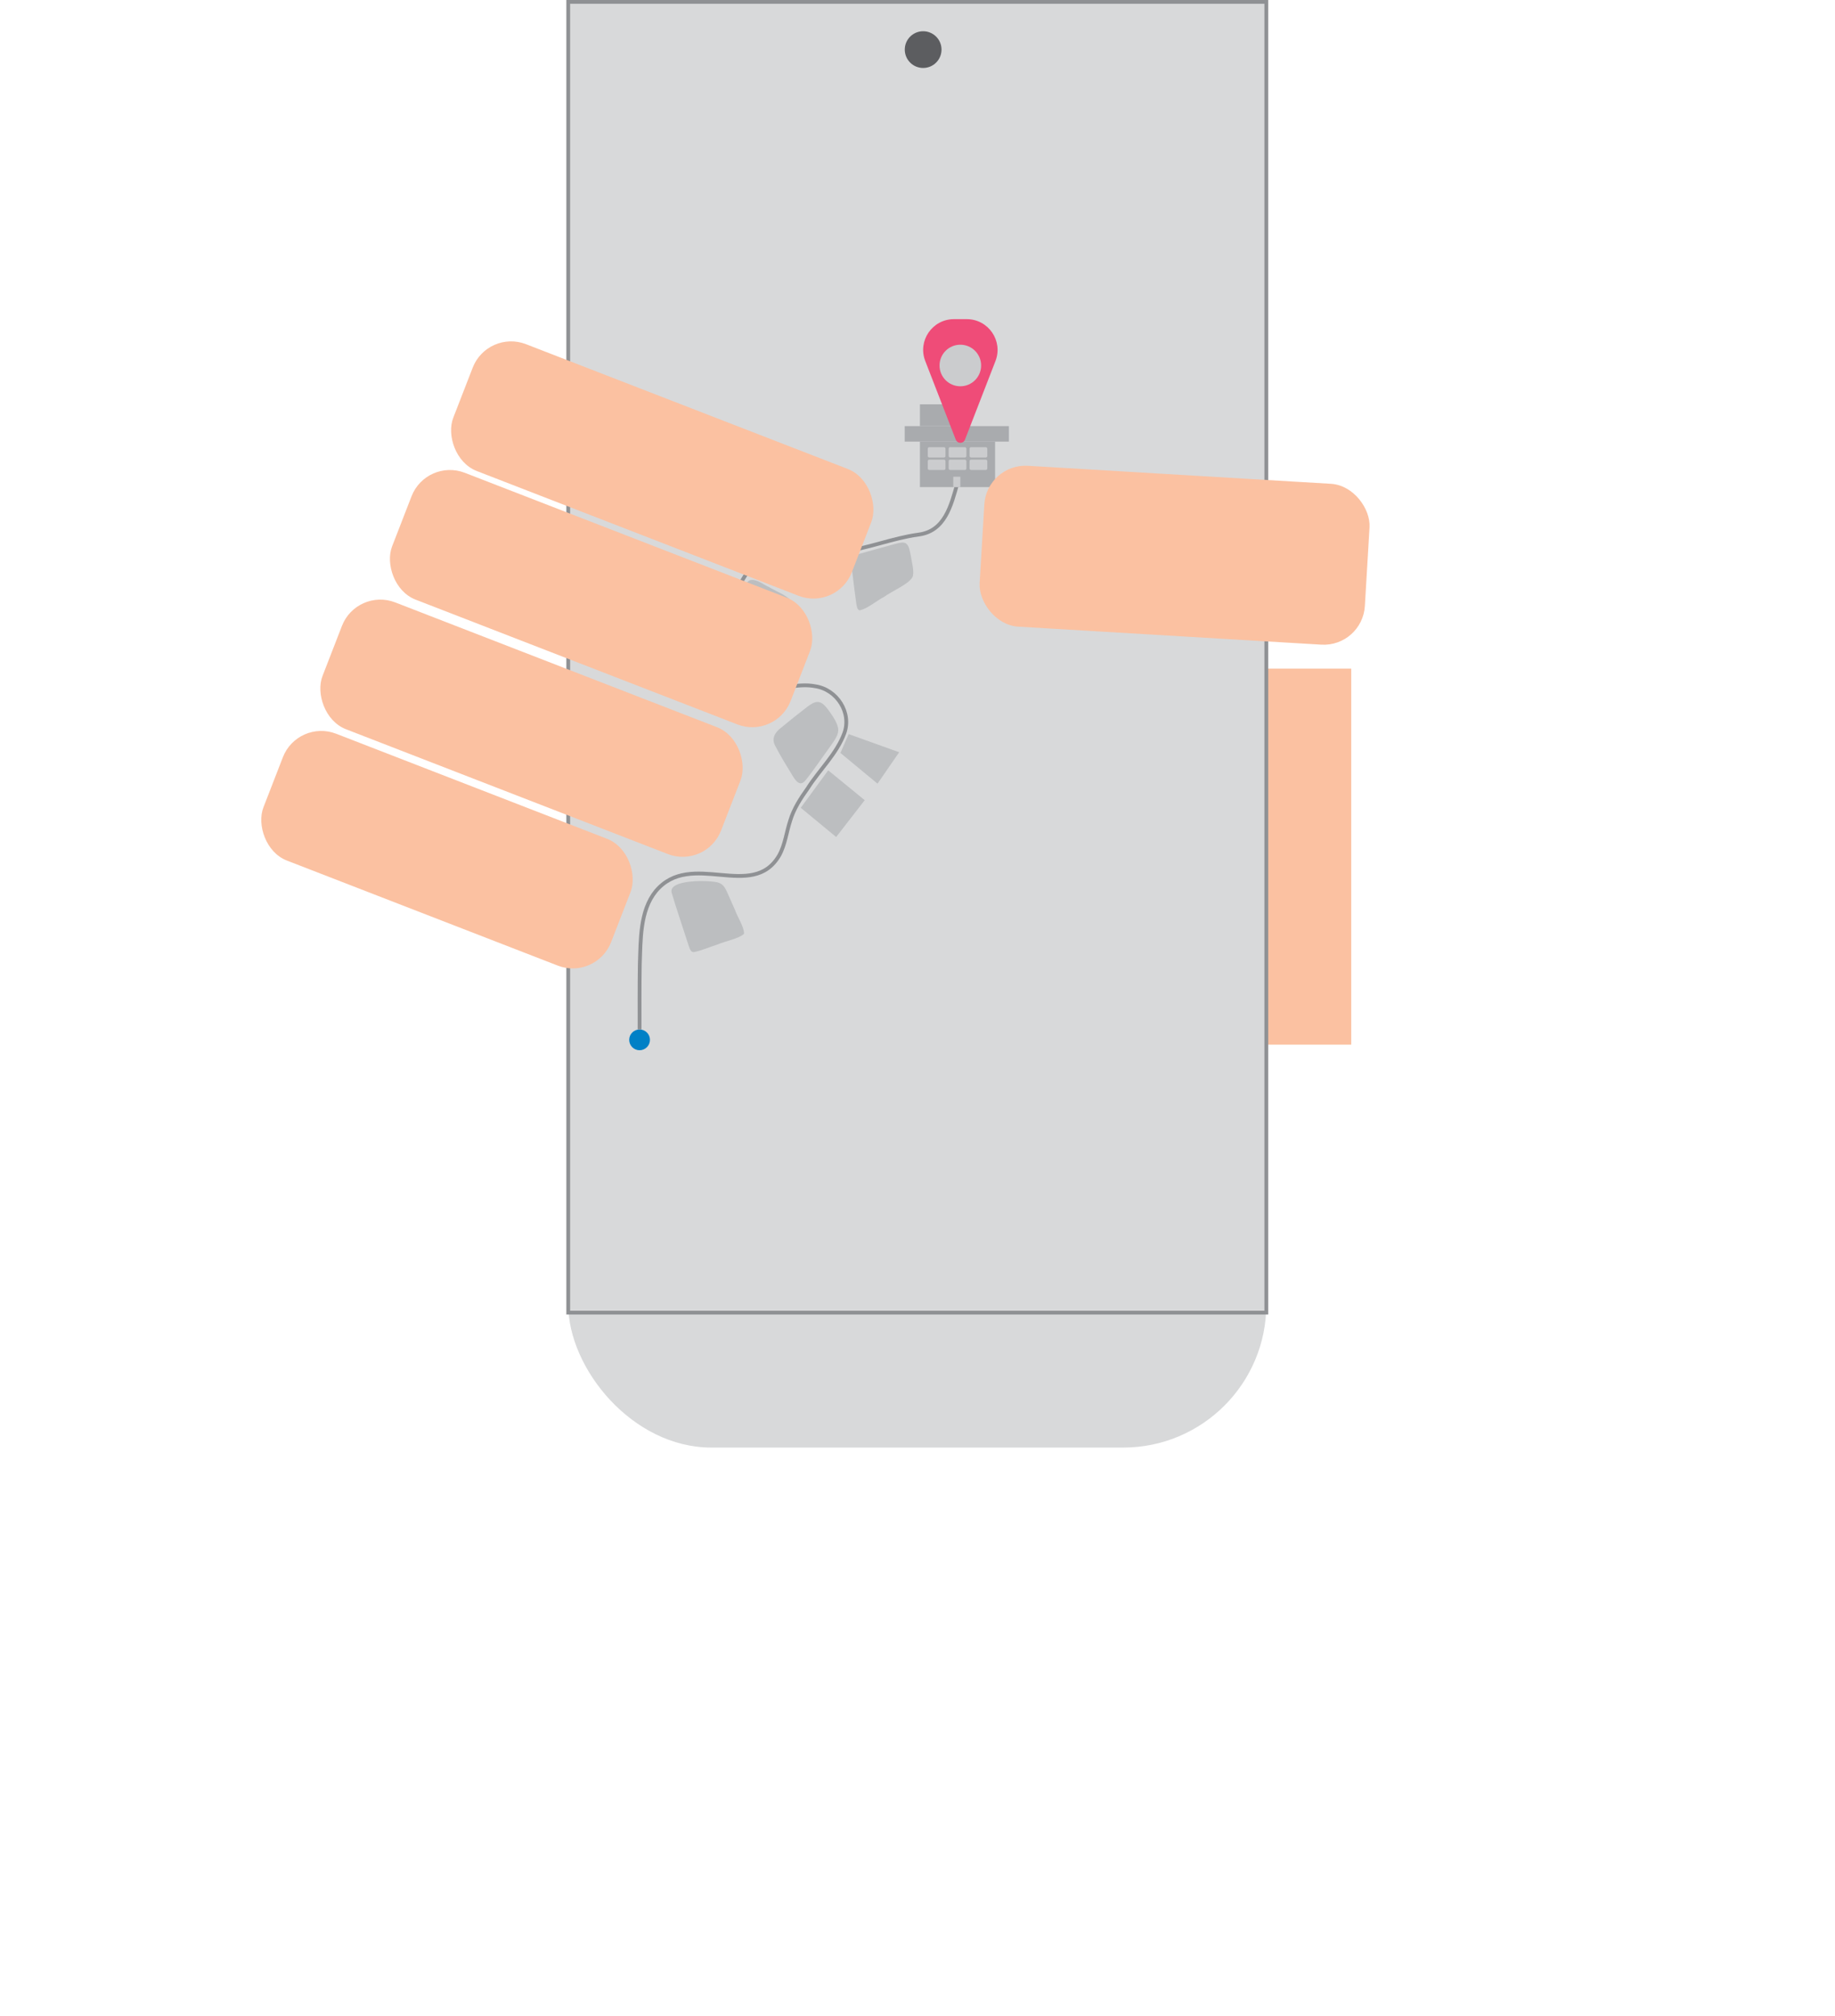 <?xml version="1.0" encoding="UTF-8"?>
<svg id="Layer_2" data-name="Layer 2" xmlns="http://www.w3.org/2000/svg"
     viewBox="0 0 484.56 532.39">
    <defs>
        <style>
            .cls-1 {
            fill: #0080c6;
            }

            .cls-2 {
            fill: none;
            }

            .cls-2, .cls-3 {
            stroke: #8f9194;
            stroke-miterlimit: 10;
            }

            .cls-3, .cls-4 {
            fill: #d8d9da;
            }

            .cls-5 {
            fill: #a9abae;
            }

            .cls-6 {
            fill: #ef4c78;
            }

            .cls-7 {
            fill: #fbc1a1;
            }

            .cls-8 {
            fill: #cbccce;
            }

            .cls-4 {
            filter: url(#drop-shadow-1);
            }

            .cls-9 {
            fill: #5c5d60;
            }

            .cls-10 {
            fill: #bcbec0;
            }
        </style>
        <filter id="drop-shadow-1" x="0" y="156.55" width="484.56" height="375.84" filterUnits="userSpaceOnUse">
            <feOffset dx="0" dy="50"/>
            <feGaussianBlur result="blur" stdDeviation="50"/>
            <feFlood flood-color="#231f20" flood-opacity=".4"/>
            <feComposite in2="blur" operator="in"/>
            <feComposite in="SourceGraphic"/>
        </filter>
    </defs>
    <g id="Layer_4" data-name="Layer 4">
        <g>
            <rect class="cls-4" x="150.05" y="256.74" width="184.34" height="75.57" rx="37.79" ry="37.79"/>
            <rect class="cls-7" x="293.83" y="176.59" width="62.98" height="99.31"/>
            <rect class="cls-3" x="150.05" y=".5" width="184.34" height="346.17"/>
            <circle class="cls-9" cx="243.77" cy="13.1" r="4.85"/>
            <circle class="cls-1" cx="168.89" cy="274.63" r="2.74"/>
            <path class="cls-2"
                  d="M168.89,271.88c0-5.37-.03-11.61.06-17.16.24-6.46,0-14.17,4.22-19.36,9.26-11.07,25.51,2.74,32.58-9.43,1.58-2.82,1.92-6.19,2.93-9.23.92-3.08,2.7-5.82,4.63-8.53,3.1-4.88,7.59-9.01,9.63-14.48,2.02-5.47-1.94-11.57-7.62-12.44-4.87-.96-10.04,1.13-14.96,1.29-6.23.52-14.55-2.91-13.3-10.34.54-5.31,3.88-9.84,6.43-14.2,1.91-3.12,3.08-7.01,6.22-9.12,2.7-1.84,6.18-2.12,9.43-2.33,4.29-.27,8.62-.24,12.89-.78,6.97-.85,13.64-3.65,20.51-4.58,6.97-.91,8.6-7.62,10.29-13.62"/>
            <path class="cls-10"
                  d="M221.34,192.57c.13,1.39-.77,2.7-2.17,4.66-1.99,2.69-4.34,6.25-6.42,8.8-1.4,1.81-2.52.36-3.38-1.03-1.37-2.26-3.38-5.48-4.6-7.91-1.13-1.93-.21-3.61,1.43-4.85,1.92-1.6,5.06-4.11,7.1-5.67.82-.58,1.75-1.24,2.74-1.18,1.14.13,1.87,1.07,2.63,2.02,1.03,1.42,2.45,3.4,2.66,5.03v.15Z"/>
            <polygon class="cls-10" points="228.34 211.33 220.8 221.06 211.45 213.34 218.7 203.45 228.34 211.33"/>
            <polygon class="cls-10" points="237.44 198.67 231.72 206.97 221.93 198.86 224.1 193.88 237.44 198.67"/>
            <path class="cls-10"
                  d="M208.84,158.82c.21.75-.6,1.76-1.82,3.38-2.23,2.79-4.63,6.4-6.54,8.35-1.28,1.14-2.5-.28-3.55-1.22-1.5-1.69-4.27-3.5-4.62-5.74-.05-.85.36-1.71.75-2.49.95-1.79,2.43-4.5,3.41-6.17.43-.67.87-1.41,1.6-1.71,1.74-.37,3.23,1.03,4.91,1.78,1.67,1.03,5.18,2.41,5.84,3.73l.03.1Z"/>
            <path class="cls-10"
                  d="M241.04,152.24c-.87,1.98-5.41,3.8-7.65,5.44-2.18,1.16-4.19,2.98-6.34,3.52-.75-.12-.77-1.1-.93-1.76-.33-2.3-.92-7.08-1.21-9.64-.33-2.19.25-3.12,2.43-3.64,2.43-.69,6.91-1.93,9.45-2.61.77-.17,1.63-.43,2.33-.11.98.63,1.04,1.85,1.35,3.13.27,1.68.93,4.09.6,5.55l-.04.12Z"/>
            <path class="cls-10"
                  d="M196.43,246.66c-1.23,1.2-4.95,1.92-7.09,2.83-2.19.71-4.13,1.56-5.97,1.94-.33.04-.57-.01-.76-.17-.32-.27-.49-.74-.65-1.18-.99-3.11-3.56-10.73-4.6-14.3-.98-3.61,10.01-3.34,12.23-2.71,1.64.47,2.1,1.86,2.8,3.43.48,1.09,1.06,2.39,1.63,3.67.73,2.03,2.55,4.81,2.44,6.41l-.03.07Z"/>
            <rect class="cls-5" x="242.92" y="116.63" width="19.85" height="12.01"/>
            <rect class="cls-5" x="238.9" y="112.54" width="27.51" height="4.09"/>
            <rect class="cls-5" x="242.92" y="106.78" width="8.23" height="5.76"/>
            <rect class="cls-8" x="244.99" y="118.1" width="4.68" height="2.74" rx=".39" ry=".39"/>
            <rect class="cls-8" x="250.51" y="118.1" width="4.68" height="2.74" rx=".39" ry=".39"/>
            <rect class="cls-8" x="256.03" y="118.1" width="4.68" height="2.74" rx=".39" ry=".39"/>
            <rect class="cls-8" x="244.99" y="121.38" width="4.68" height="2.74" rx=".39" ry=".39"/>
            <rect class="cls-8" x="250.51" y="121.38" width="4.68" height="2.74" rx=".39" ry=".39"/>
            <rect class="cls-8" x="256.03" y="121.38" width="4.68" height="2.74" rx=".39" ry=".39"/>
            <rect class="cls-8" x="251.72" y="125.9" width="1.87" height="2.74"/>
            <g>
                <path class="cls-6"
                      d="M252.39,116.13l-8.06-20.78c-2.07-5.33,1.86-11.06,7.58-11.06h3.38c5.71,0,9.64,5.74,7.58,11.06l-8.06,20.78c-.43,1.1-1.98,1.1-2.41,0Z"/>
                <circle class="cls-8" cx="253.59" cy="96.53" r="5.49"/>
            </g>
            <rect class="cls-7" x="118.44" y="106.16" width="112.88" height="35.93" rx="10.87" ry="10.87"
                  transform="translate(56.72 -54.84) rotate(21.2)"/>
            <rect class="cls-7" x="102.29" y="140.13" width="112.88" height="35.93" rx="10.87" ry="10.87"
                  transform="translate(67.91 -46.7) rotate(21.2)"/>
            <rect class="cls-7" x="83.92" y="174.36" width="112.88" height="35.93" rx="10.87" ry="10.87"
                  transform="translate(79.04 -37.74) rotate(21.2)"/>
            <rect class="cls-7" x="259.23" y="125.33" width="101.9" height="42.56" rx="10.87" ry="10.87"
                  transform="translate(9.23 -18.11) rotate(3.4)"/>
            <rect class="cls-7" x="68.81" y="206.44" width="98.47" height="35.93" rx="10.87" ry="10.87"
                  transform="translate(89.13 -27.5) rotate(21.2)"/>
        </g>
    </g>
</svg>